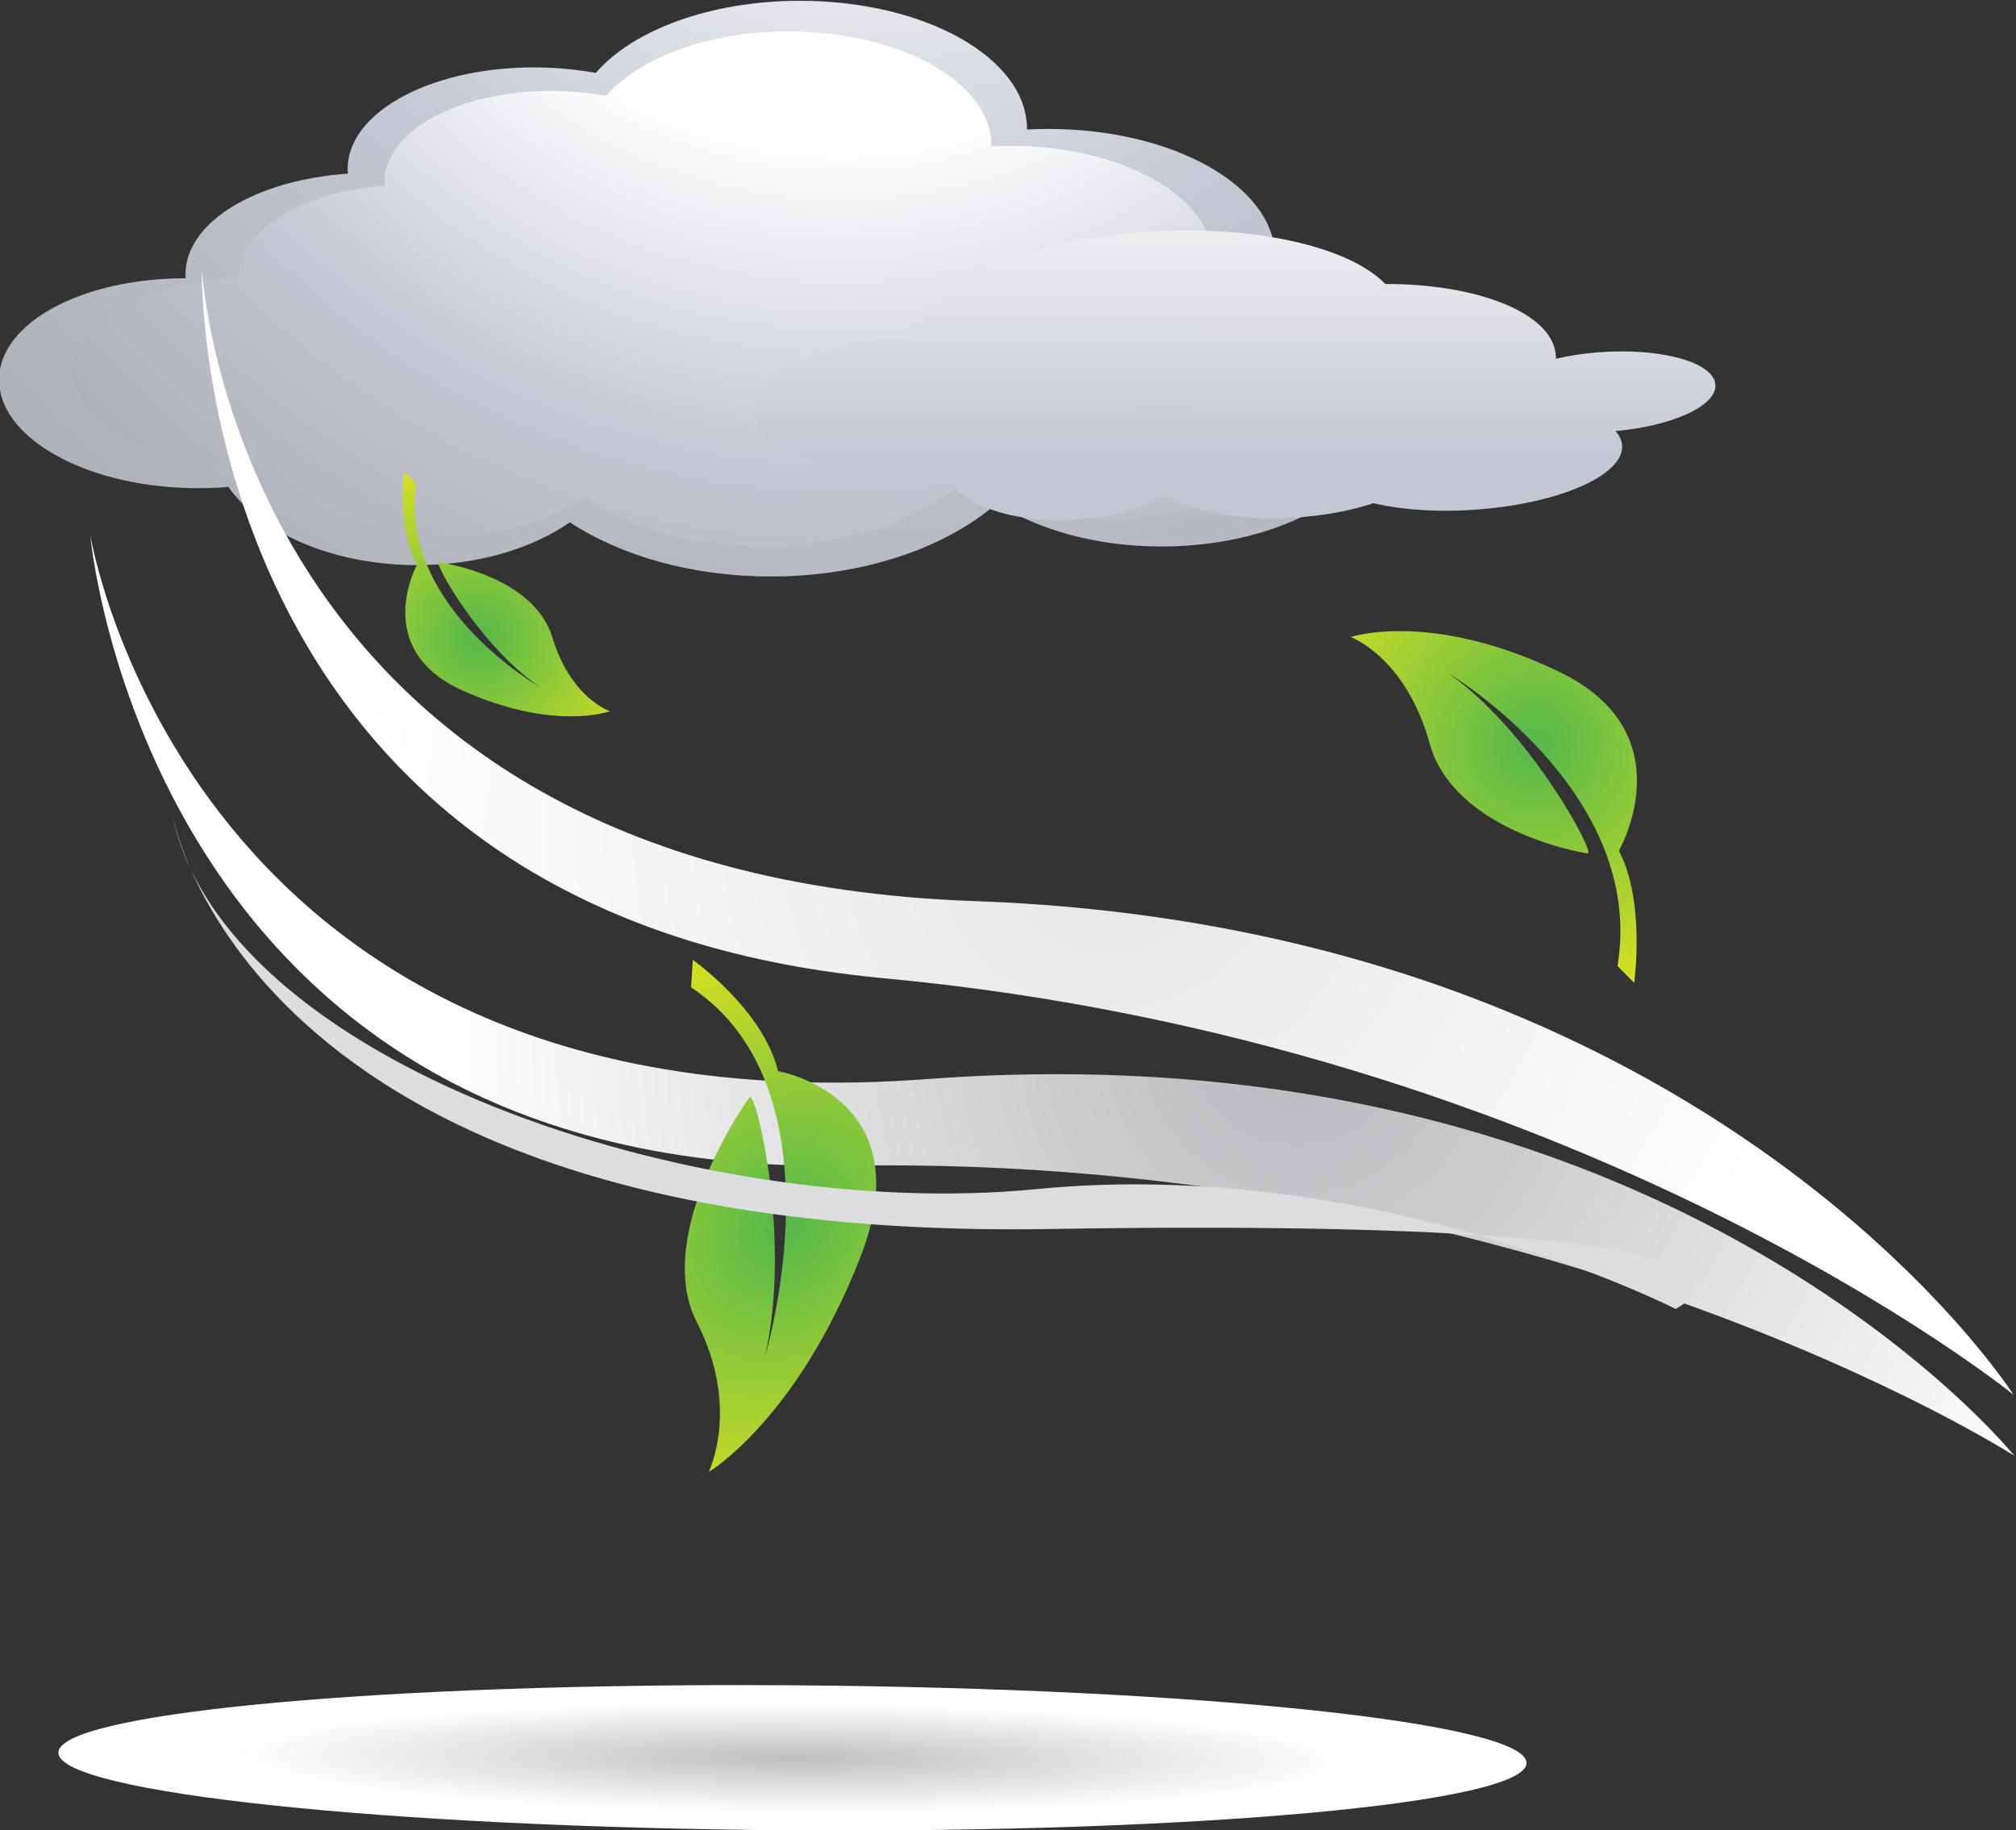 <?xml version="1.0" encoding="UTF-8" standalone="no"?>
<svg
   xmlns:dc="http://purl.org/dc/elements/1.1/"
   xmlns:cc="http://creativecommons.org/ns#"
   xmlns:rdf="http://www.w3.org/1999/02/22-rdf-syntax-ns#"
   xmlns:svg="http://www.w3.org/2000/svg"
   xmlns="http://www.w3.org/2000/svg"
   xmlns:sodipodi="http://sodipodi.sourceforge.net/DTD/sodipodi-0.dtd"
   xmlns:inkscape="http://www.inkscape.org/namespaces/inkscape"
   width="93.821mm"
   height="85.152mm"
   viewBox="0 0 93.821 85.152"
   version="1.1"
   id="svg27094"
   inkscape:version="1.0.2-2 (e86c870879, 2021-01-15)"
   sodipodi:docname="windy.svg">
  <rect x="0" y="0" width="93.821" height="85.152" fill="#333333" stroke="none"/>
  <defs
     id="defs27088">
    <clipPath
       clipPathUnits="userSpaceOnUse"
       id="clipPath302">
      <path
         d="m 356.494,265.424 c -0.881,0.159 -1.809,0.259 -2.772,0.284 v 0 c -5.556,0.138 -10.124,-2.203 -10.202,-5.233 v 0 c -0.002,-0.107 0.003,-0.21 0.012,-0.317 v 0 c -4.755,-0.323 -8.422,-2.481 -8.491,-5.193 v 0 c -0.002,-0.093 0,-0.183 0.007,-0.277 v 0 c -5.356,0.008 -9.685,-2.287 -9.757,-5.234 v 0 c -0.076,-3.03 4.367,-5.595 9.928,-5.734 v 0 c 0.705,-0.018 1.395,0.004 2.064,0.06 v 0 c 1.689,-2.41 5.476,-4.089 9.877,-4.089 v 0 c 3.16,0 6,0.863 7.976,2.24 v 0 c 2.666,-1.748 6.387,-2.834 10.51,-2.834 v 0 c 4.854,0 9.155,1.505 11.827,3.827 v 0 c 2.163,-1.392 5.218,-2.259 8.608,-2.259 v 0 c 6.557,0 11.869,3.246 11.869,7.248 v 0 c 0,2.762 -2.522,5.16 -6.239,6.383 v 0 c 0.197,0.484 0.304,0.988 0.304,1.504 v 0 c 0,3.699 -5.313,6.697 -11.872,6.697 v 0 c -0.372,0 -0.738,-0.012 -1.101,-0.029 v 0 0.029 c 0,3.701 -5.315,6.699 -11.87,6.699 v 0 c -4.697,0 -8.754,-1.539 -10.678,-3.772"
         id="path300" />
    </clipPath>
    <radialGradient
       fx="0"
       fy="0"
       cx="0"
       cy="0"
       r="1"
       gradientUnits="userSpaceOnUse"
       gradientTransform="matrix(-109.412,0,0,-109.412,370.238,288.827)"
       spreadMethod="pad"
       id="radialGradient318">
      <stop
         style="stop-opacity:1;stop-color:#ffffff"
         offset="0"
         id="stop308" />
      <stop
         style="stop-opacity:1;stop-color:#ffffff"
         offset="0.066"
         id="stop310" />
      <stop
         style="stop-opacity:1;stop-color:#c3c7d3"
         offset="0.322"
         id="stop312" />
      <stop
         style="stop-opacity:1;stop-color:#8a8b87"
         offset="0.949"
         id="stop314" />
      <stop
         style="stop-opacity:1;stop-color:#8a8b87"
         offset="1"
         id="stop316" />
    </radialGradient>
    <clipPath
       clipPathUnits="userSpaceOnUse"
       id="clipPath328">
      <path
         d="m 357.037,264.226 c -0.784,0.142 -1.614,0.23 -2.475,0.252 v 0 c -4.966,0.125 -9.047,-1.97 -9.117,-4.674 v 0 c 0,-0.096 0.005,-0.192 0.011,-0.285 v 0 c -4.249,-0.289 -7.527,-2.219 -7.587,-4.641 v 0 c -0.003,-0.082 0,-0.166 0.006,-0.248 v 0 c -4.787,0.008 -8.653,-2.043 -8.722,-4.676 v 0 c -0.064,-2.705 3.906,-5 8.873,-5.127 v 0 c 0.631,-0.015 1.247,0.006 1.844,0.057 v 0 c 1.509,-2.155 4.894,-3.656 8.831,-3.656 v 0 c 2.82,0 5.359,0.771 7.126,2.003 v 0 c 2.379,-1.562 5.707,-2.533 9.39,-2.533 v 0 c 4.339,0 8.184,1.346 10.57,3.42 v 0 c 1.933,-1.242 4.662,-2.02 7.69,-2.02 v 0 c 5.859,0 10.611,2.901 10.611,6.479 v 0 c 0,2.463 -2.257,4.609 -5.577,5.704 v 0 c 0.175,0.431 0.27,0.88 0.27,1.343 v 0 c 0,3.307 -4.749,5.986 -10.606,5.986 v 0 c -0.333,0 -0.662,-0.01 -0.986,-0.027 v 0 0.027 c 0,3.305 -4.749,5.984 -10.608,5.984 v 0 c -4.195,0 -7.822,-1.374 -9.544,-3.368"
         id="path326" />
    </clipPath>
    <radialGradient
       fx="0"
       fy="0"
       cx="0"
       cy="0"
       r="1"
       gradientUnits="userSpaceOnUse"
       gradientTransform="matrix(-97.774,0,0,-97.774,369.322,285.137)"
       spreadMethod="pad"
       id="radialGradient344">
      <stop
         style="stop-opacity:1;stop-color:#ffffff"
         offset="0"
         id="stop334" />
      <stop
         style="stop-opacity:1;stop-color:#ffffff"
         offset="0.24"
         id="stop336" />
      <stop
         style="stop-opacity:1;stop-color:#c3c7d3"
         offset="0.415"
         id="stop338" />
      <stop
         style="stop-opacity:1;stop-color:#8a8b87"
         offset="0.793"
         id="stop340" />
      <stop
         style="stop-opacity:1;stop-color:#8a8b87"
         offset="1"
         id="stop342" />
    </radialGradient>
    <clipPath
       clipPathUnits="userSpaceOnUse"
       id="clipPath570">
      <path
         d="m 384.984,257.085 c -6.998,-0.551 -12.267,-3.287 -11.767,-6.111 v 0 c 0.494,-2.822 6.572,-4.665 13.568,-4.112 v 0 c 7,0.553 12.267,3.289 11.771,6.114 v 0 c -0.44,2.486 -5.199,4.207 -11.105,4.207 v 0 c -0.803,0 -1.629,-0.032 -2.467,-0.098"
         id="path568" />
    </clipPath>
    <linearGradient
       x1="0"
       y1="0"
       x2="1"
       y2="0"
       gradientUnits="userSpaceOnUse"
       gradientTransform="matrix(-1.7e-6,-39.702,-39.702,1.7e-6,385.887,257.101)"
       spreadMethod="pad"
       id="linearGradient586">
      <stop
         style="stop-opacity:1;stop-color:#eeeef1"
         offset="0"
         id="stop576" />
      <stop
         style="stop-opacity:1;stop-color:#c3c7d3"
         offset="0.299"
         id="stop578" />
      <stop
         style="stop-opacity:1;stop-color:#c3c7d3"
         offset="0.388"
         id="stop580" />
      <stop
         style="stop-opacity:1;stop-color:#afb2b8"
         offset="0.596"
         id="stop582" />
      <stop
         style="stop-opacity:1;stop-color:#afb2b8"
         offset="1"
         id="stop584" />
    </linearGradient>
    <clipPath
       clipPathUnits="userSpaceOnUse"
       id="clipPath596">
      <path
         d="m 396.013,254.318 c -5.473,-0.433 -9.574,-2.683 -9.161,-5.024 v 0 c 0.414,-2.342 5.183,-3.893 10.656,-3.461 v 0 c 5.47,0.434 9.573,2.684 9.16,5.026 v 0 c -0.364,2.079 -4.163,3.531 -8.836,3.531 v 0 c -0.594,0 -1.202,-0.024 -1.819,-0.072"
         id="path594" />
    </clipPath>
    <linearGradient
       x1="0"
       y1="0"
       x2="1"
       y2="0"
       gradientUnits="userSpaceOnUse"
       gradientTransform="matrix(-1.7e-6,-39.708,-39.708,1.7e-6,396.76,257.101)"
       spreadMethod="pad"
       id="linearGradient612">
      <stop
         style="stop-opacity:1;stop-color:#eeeef1"
         offset="0"
         id="stop602" />
      <stop
         style="stop-opacity:1;stop-color:#c3c7d3"
         offset="0.299"
         id="stop604" />
      <stop
         style="stop-opacity:1;stop-color:#c3c7d3"
         offset="0.388"
         id="stop606" />
      <stop
         style="stop-opacity:1;stop-color:#afb2b8"
         offset="0.596"
         id="stop608" />
      <stop
         style="stop-opacity:1;stop-color:#afb2b8"
         offset="1"
         id="stop610" />
    </linearGradient>
    <clipPath
       clipPathUnits="userSpaceOnUse"
       id="clipPath622">
      <path
         d="m 392.223,248.724 c -4.307,-0.338 -7.538,-2.076 -7.223,-3.875 v 0 c 0.316,-1.807 4.065,-2.99 8.372,-2.649 v 0 c 4.306,0.338 7.539,2.076 7.222,3.879 v 0 c -0.282,1.594 -3.244,2.704 -6.902,2.704 v 0 c -0.479,0 -0.971,-0.019 -1.469,-0.059"
         id="path620" />
    </clipPath>
    <linearGradient
       x1="0"
       y1="0"
       x2="1"
       y2="0"
       gradientUnits="userSpaceOnUse"
       gradientTransform="matrix(-1.7e-6,-39.7,-39.7,1.7e-6,392.797,257.1)"
       spreadMethod="pad"
       id="linearGradient638">
      <stop
         style="stop-opacity:1;stop-color:#eeeef1"
         offset="0"
         id="stop628" />
      <stop
         style="stop-opacity:1;stop-color:#c3c7d3"
         offset="0.299"
         id="stop630" />
      <stop
         style="stop-opacity:1;stop-color:#c3c7d3"
         offset="0.388"
         id="stop632" />
      <stop
         style="stop-opacity:1;stop-color:#afb2b8"
         offset="0.596"
         id="stop634" />
      <stop
         style="stop-opacity:1;stop-color:#afb2b8"
         offset="1"
         id="stop636" />
    </linearGradient>
    <clipPath
       clipPathUnits="userSpaceOnUse"
       id="clipPath648">
      <path
         d="m 380.669,248.253 c -3.528,-0.278 -6.149,-1.887 -5.848,-3.588 v 0 c 0.3,-1.703 3.406,-2.859 6.935,-2.58 v 0 c 3.53,0.277 6.148,1.882 5.845,3.59 v 0 c -0.269,1.532 -2.808,2.62 -5.884,2.62 v 0 c -0.343,0 -0.693,-0.014 -1.048,-0.042"
         id="path646" />
    </clipPath>
    <linearGradient
       x1="0"
       y1="0"
       x2="1"
       y2="0"
       gradientUnits="userSpaceOnUse"
       gradientTransform="matrix(-1.7e-6,-39.701,-39.701,1.7e-6,381.211,257.1)"
       spreadMethod="pad"
       id="linearGradient664">
      <stop
         style="stop-opacity:1;stop-color:#eeeef1"
         offset="0"
         id="stop654" />
      <stop
         style="stop-opacity:1;stop-color:#c3c7d3"
         offset="0.299"
         id="stop656" />
      <stop
         style="stop-opacity:1;stop-color:#c3c7d3"
         offset="0.388"
         id="stop658" />
      <stop
         style="stop-opacity:1;stop-color:#afb2b8"
         offset="0.596"
         id="stop660" />
      <stop
         style="stop-opacity:1;stop-color:#afb2b8"
         offset="1"
         id="stop662" />
    </linearGradient>
    <clipPath
       clipPathUnits="userSpaceOnUse"
       id="clipPath674">
      <path
         d="m 401.691,248.259 c -4.398,-0.346 -7.734,-1.893 -7.463,-3.457 v 0 c 0.277,-1.559 4.066,-2.545 8.46,-2.197 v 0 c 4.395,0.347 7.738,1.894 7.46,3.457 v 0 c -0.238,1.348 -3.094,2.267 -6.701,2.267 v 0 c -0.569,0 -1.157,-0.023 -1.756,-0.07"
         id="path672" />
    </clipPath>
    <linearGradient
       x1="0"
       y1="0"
       x2="1"
       y2="0"
       gradientUnits="userSpaceOnUse"
       gradientTransform="matrix(-1.7e-6,-39.7,-39.7,1.7e-6,402.188,257.1)"
       spreadMethod="pad"
       id="linearGradient690">
      <stop
         style="stop-opacity:1;stop-color:#eeeef1"
         offset="0"
         id="stop680" />
      <stop
         style="stop-opacity:1;stop-color:#c3c7d3"
         offset="0.299"
         id="stop682" />
      <stop
         style="stop-opacity:1;stop-color:#c3c7d3"
         offset="0.388"
         id="stop684" />
      <stop
         style="stop-opacity:1;stop-color:#afb2b8"
         offset="0.596"
         id="stop686" />
      <stop
         style="stop-opacity:1;stop-color:#afb2b8"
         offset="1"
         id="stop688" />
    </linearGradient>
    <clipPath
       clipPathUnits="userSpaceOnUse"
       id="clipPath700">
      <path
         d="m 408.899,250.816 c -3.186,-0.251 -5.602,-1.381 -5.401,-2.524 v 0 c 0.201,-1.14 2.945,-1.863 6.128,-1.609 v 0 c 3.185,0.252 5.606,1.38 5.403,2.521 v 0 c -0.173,0.988 -2.254,1.661 -4.879,1.661 v 0 c -0.405,0 -0.825,-0.016 -1.251,-0.049"
         id="path698" />
    </clipPath>
    <linearGradient
       x1="0"
       y1="0"
       x2="1"
       y2="0"
       gradientUnits="userSpaceOnUse"
       gradientTransform="matrix(-1.7e-6,-39.711,-39.711,1.7e-6,409.263,257.102)"
       spreadMethod="pad"
       id="linearGradient716">
      <stop
         style="stop-opacity:1;stop-color:#eeeef1"
         offset="0"
         id="stop706" />
      <stop
         style="stop-opacity:1;stop-color:#c3c7d3"
         offset="0.299"
         id="stop708" />
      <stop
         style="stop-opacity:1;stop-color:#c3c7d3"
         offset="0.388"
         id="stop710" />
      <stop
         style="stop-opacity:1;stop-color:#afb2b8"
         offset="0.596"
         id="stop712" />
      <stop
         style="stop-opacity:1;stop-color:#afb2b8"
         offset="1"
         id="stop714" />
    </linearGradient>
    <clipPath
       clipPathUnits="userSpaceOnUse"
       id="clipPath726">
      <path
         d="m 371.64,251.513 c -4.127,-0.328 -7.208,-2.104 -6.877,-3.964 v 0 c 0.326,-1.863 3.936,-3.109 8.064,-2.782 v 0 c 4.126,0.325 7.207,2.101 6.877,3.962 v 0 c -0.293,1.665 -3.206,2.835 -6.768,2.835 v 0 c -0.424,0 -0.857,-0.017 -1.296,-0.051"
         id="path724" />
    </clipPath>
    <linearGradient
       x1="0"
       y1="0"
       x2="1"
       y2="0"
       gradientUnits="userSpaceOnUse"
       gradientTransform="matrix(-1.7e-6,-39.711,-39.711,1.7e-6,372.233,257.103)"
       spreadMethod="pad"
       id="linearGradient742">
      <stop
         style="stop-opacity:1;stop-color:#eeeef1"
         offset="0"
         id="stop732" />
      <stop
         style="stop-opacity:1;stop-color:#c3c7d3"
         offset="0.299"
         id="stop734" />
      <stop
         style="stop-opacity:1;stop-color:#c3c7d3"
         offset="0.388"
         id="stop736" />
      <stop
         style="stop-opacity:1;stop-color:#afb2b8"
         offset="0.596"
         id="stop738" />
      <stop
         style="stop-opacity:1;stop-color:#afb2b8"
         offset="1"
         id="stop740" />
    </linearGradient>
    <clipPath
       clipPathUnits="userSpaceOnUse"
       id="clipPath778">
      <path
         d="m 328.392,177.606 c -0.014,-2.093 17.16,-3.911 38.359,-4.062 v 0 c 21.198,-0.148 38.397,1.426 38.412,3.519 v 0 c 0.013,2.096 -17.16,3.914 -38.36,4.063 v 0 c -0.938,0.007 -1.866,0.01 -2.787,0.01 v 0 c -19.897,0 -35.61,-1.528 -35.624,-3.53"
         id="path776" />
    </clipPath>
    <radialGradient
       fx="0"
       fy="0"
       cx="0"
       cy="0"
       r="1"
       gradientUnits="userSpaceOnUse"
       gradientTransform="matrix(34.932,-0.247,-0.024,-3.448,366.777,177.335)"
       spreadMethod="pad"
       id="radialGradient790">
      <stop
         style="stop-opacity:1;stop-color:#bfbfbf"
         offset="0"
         id="stop784" />
      <stop
         style="stop-opacity:1;stop-color:#ffffff"
         offset="0.831"
         id="stop786" />
      <stop
         style="stop-opacity:1;stop-color:#ffffff"
         offset="1"
         id="stop788" />
    </radialGradient>
    <clipPath
       clipPathUnits="userSpaceOnUse"
       id="clipPath2282">
      <path
         d="m 469.301,81.329 c 36.539,0.624 61.111,-15.171 61.111,-15.171 v 0 c 0,0 -18.163,22.588 -56.839,19.699 v 0 c -38.681,-2.886 -43.778,28.459 -43.778,28.459 v 0 c 0,0 2.962,-33.611 39.506,-32.987"
         id="path2280" />
    </clipPath>
    <radialGradient
       fx="0"
       fy="0"
       cx="0"
       cy="0"
       r="1"
       gradientUnits="userSpaceOnUse"
       gradientTransform="matrix(43.124,-12.994,-12.994,-43.124,492.958,87.961)"
       spreadMethod="pad"
       id="radialGradient2294">
      <stop
         style="stop-opacity:1;stop-color:#bcbdc0"
         offset="0"
         id="stop2288" />
      <stop
         style="stop-opacity:1;stop-color:#bcbdc0"
         offset="0.06"
         id="stop2290" />
      <stop
         style="stop-opacity:1;stop-color:#ffffff"
         offset="1"
         id="stop2292-7" />
    </radialGradient>
    <clipPath
       clipPathUnits="userSpaceOnUse"
       id="clipPath2304">
      <path
         d="m 471.281,91.129 c 36.39,-3.383 59.084,-21.776 59.084,-21.776 v 0 c 0,0 -15.579,24.44 -54.34,25.809 v 0 c -38.765,1.369 -40.394,33.086 -40.394,33.086 v 0 c 0,0 -0.742,-33.733 35.65,-37.119"
         id="path2302" />
    </clipPath>
    <radialGradient
       fx="0"
       fy="0"
       cx="0"
       cy="0"
       r="1"
       gradientUnits="userSpaceOnUse"
       gradientTransform="matrix(39.439,0,0,-39.439,482.997,98.801)"
       spreadMethod="pad"
       id="radialGradient2316">
      <stop
         style="stop-opacity:1;stop-color:#e6e7e8"
         offset="0"
         id="stop2310" />
      <stop
         style="stop-opacity:1;stop-color:#e6e7e8"
         offset="0.06"
         id="stop2312" />
      <stop
         style="stop-opacity:1;stop-color:#ffffff"
         offset="1"
         id="stop2314" />
    </radialGradient>
    <clipPath
       clipPathUnits="userSpaceOnUse"
       id="clipPath2326">
      <path
         d="m 495.706,108.965 c 0,0 2.873,-1.032 4.127,-5.557 v 0 c 1.256,-4.531 7.873,-5.72 8.274,-5.752 v 0 c 0.401,-0.029 -2.987,6.41 -7.315,9.432 v 0 c 0,0 10.389,-6.182 8.865,-15.322 v 0 l 0.873,-0.875 c 0,0 0.6,4.245 -0.801,6.906 v 0 c 0,0 3.569,6.162 -3.157,9.373 v 0 c -3.57,1.707 -6.413,2.107 -8.294,2.107 v 0 c -1.661,0 -2.572,-0.312 -2.572,-0.312"
         id="path2324" />
    </clipPath>
    <radialGradient
       fx="0"
       fy="0"
       cx="0"
       cy="0"
       r="1"
       gradientUnits="userSpaceOnUse"
       gradientTransform="matrix(13.502,-1.059,-1.059,-13.502,505.306,103.344)"
       spreadMethod="pad"
       id="radialGradient2338">
      <stop
         style="stop-opacity:1;stop-color:#5bba48"
         offset="0"
         id="stop2332" />
      <stop
         style="stop-opacity:1;stop-color:#5bba48"
         offset="0.06"
         id="stop2334" />
      <stop
         style="stop-opacity:1;stop-color:#d9e021"
         offset="1"
         id="stop2336" />
    </radialGradient>
    <clipPath
       clipPathUnits="userSpaceOnUse"
       id="clipPath2348">
      <path
         d="m 446.882,112.746 c 0,0 -2.421,-4.416 2.385,-6.576 v 0 c 4.805,-2.154 7.706,-1.082 7.706,-1.082 v 0 c 0,0 -2.046,0.676 -3.008,3.855 v 0 c -0.962,3.178 -5.657,3.911 -5.94,3.922 v 0 c -0.285,0.02 2.217,-4.473 5.319,-6.534 v 0 c 0,0 -7.438,4.196 -6.513,10.679 v 0 l -0.63,0.599 c 0,0 -0.355,-3.009 0.681,-4.863"
         id="path2346" />
    </clipPath>
    <radialGradient
       fx="0"
       fy="0"
       cx="0"
       cy="0"
       r="1"
       gradientUnits="userSpaceOnUse"
       gradientTransform="matrix(-9.556,0.525,0.525,9.556,450.098,108.898)"
       spreadMethod="pad"
       id="radialGradient2360">
      <stop
         style="stop-opacity:1;stop-color:#5bba48"
         offset="0"
         id="stop2354" />
      <stop
         style="stop-opacity:1;stop-color:#5bba48"
         offset="0.06"
         id="stop2356" />
      <stop
         style="stop-opacity:1;stop-color:#d9e021"
         offset="1"
         id="stop2358" />
    </radialGradient>
    <clipPath
       clipPathUnits="userSpaceOnUse"
       id="clipPath2370">
      <path
         d="m 461.215,90.651 c 8.095,-5.35 3.855,-19.34 3.855,-19.34 v 0 c 1.436,6.156 -0.476,13.978 -0.793,13.59 v 0 c -0.314,-0.386 -5.064,-7.272 -2.764,-11.751 v 0 c 2.298,-4.475 0.619,-7.84 0.619,-7.84 v 0 c 0,0 4.582,2.709 7.918,11.188 v 0 c 3.337,8.475 -4.287,9.773 -4.287,9.773 v 0 c -0.783,3.231 -4.456,5.815 -4.456,5.815 v 0 z"
         id="path2368" />
    </clipPath>
    <radialGradient
       fx="0"
       fy="0"
       cx="0"
       cy="0"
       r="1"
       gradientUnits="userSpaceOnUse"
       gradientTransform="matrix(10.707,13.042,-10.945,8.986,466.124,78.168)"
       spreadMethod="pad"
       id="radialGradient2382">
      <stop
         style="stop-opacity:1;stop-color:#5bba48"
         offset="0"
         id="stop2376-2" />
      <stop
         style="stop-opacity:1;stop-color:#5bba48"
         offset="0.06"
         id="stop2378-9" />
      <stop
         style="stop-opacity:1;stop-color:#d9e021"
         offset="1"
         id="stop2380" />
    </radialGradient>
    <clipPath
       clipPathUnits="userSpaceOnUse"
       id="clipPath2392">
      <path
         d="M 0,595.28 H 841.89 V 0 H 0 Z"
         id="path2390" />
    </clipPath>
  </defs>
  <sodipodi:namedview
     id="base"
     pagecolor="#ffffff"
     bordercolor="#666666"
     borderopacity="1.0"
     inkscape:pageopacity="0.0"
     inkscape:pageshadow="2"
     inkscape:zoom="0.35"
     inkscape:cx="-1.1619325"
     inkscape:cy="55.203007"
     inkscape:document-units="mm"
     inkscape:current-layer="layer1"
     inkscape:document-rotation="0"
     showgrid="false"
     fit-margin-top="0"
     fit-margin-left="0"
     fit-margin-right="0"
     fit-margin-bottom="0"
     inkscape:window-width="1267"
     inkscape:window-height="1040"
     inkscape:window-x="78"
     inkscape:window-y="0"
     inkscape:window-maximized="0" />
  <g
     inkscape:label="Layer 1"
     inkscape:groupmode="layer"
     id="layer1"
     transform="translate(-106.141,-133.561)">
    <g
       id="g296"
       transform="matrix(0.89,0,0,-0.89,-183.412,373.182)">
      <g
         id="g298"
         clip-path="url(#clipPath302)">
        <g
           id="g304">
          <g
             id="g306">
            <path
               d="m 356.494,265.424 c -0.881,0.159 -1.809,0.259 -2.772,0.284 v 0 c -5.556,0.138 -10.124,-2.203 -10.202,-5.233 v 0 c -0.002,-0.107 0.003,-0.21 0.012,-0.317 v 0 c -4.755,-0.323 -8.422,-2.481 -8.491,-5.193 v 0 c -0.002,-0.093 0,-0.183 0.007,-0.277 v 0 c -5.356,0.008 -9.685,-2.287 -9.757,-5.234 v 0 c -0.076,-3.03 4.367,-5.595 9.928,-5.734 v 0 c 0.705,-0.018 1.395,0.004 2.064,0.06 v 0 c 1.689,-2.41 5.476,-4.089 9.877,-4.089 v 0 c 3.16,0 6,0.863 7.976,2.24 v 0 c 2.666,-1.748 6.387,-2.834 10.51,-2.834 v 0 c 4.854,0 9.155,1.505 11.827,3.827 v 0 c 2.163,-1.392 5.218,-2.259 8.608,-2.259 v 0 c 6.557,0 11.869,3.246 11.869,7.248 v 0 c 0,2.762 -2.522,5.16 -6.239,6.383 v 0 c 0.197,0.484 0.304,0.988 0.304,1.504 v 0 c 0,3.699 -5.313,6.697 -11.872,6.697 v 0 c -0.372,0 -0.738,-0.012 -1.101,-0.029 v 0 0.029 c 0,3.701 -5.315,6.699 -11.87,6.699 v 0 c -4.697,0 -8.754,-1.539 -10.678,-3.772"
               style="fill:url(#radialGradient318);stroke:none"
               id="path320" />
          </g>
        </g>
      </g>
    </g>
    <g
       id="g322"
       transform="matrix(0.89,0,0,-0.89,-183.412,373.182)">
      <g
         id="g324"
         clip-path="url(#clipPath328)">
        <g
           id="g330">
          <g
             id="g332">
            <path
               d="m 357.037,264.226 c -0.784,0.142 -1.614,0.23 -2.475,0.252 v 0 c -4.966,0.125 -9.047,-1.97 -9.117,-4.674 v 0 c 0,-0.096 0.005,-0.192 0.011,-0.285 v 0 c -4.249,-0.289 -7.527,-2.219 -7.587,-4.641 v 0 c -0.003,-0.082 0,-0.166 0.006,-0.248 v 0 c -4.787,0.008 -8.653,-2.043 -8.722,-4.676 v 0 c -0.064,-2.705 3.906,-5 8.873,-5.127 v 0 c 0.631,-0.015 1.247,0.006 1.844,0.057 v 0 c 1.509,-2.155 4.894,-3.656 8.831,-3.656 v 0 c 2.82,0 5.359,0.771 7.126,2.003 v 0 c 2.379,-1.562 5.707,-2.533 9.39,-2.533 v 0 c 4.339,0 8.184,1.346 10.57,3.42 v 0 c 1.933,-1.242 4.662,-2.02 7.69,-2.02 v 0 c 5.859,0 10.611,2.901 10.611,6.479 v 0 c 0,2.463 -2.257,4.609 -5.577,5.704 v 0 c 0.175,0.431 0.27,0.88 0.27,1.343 v 0 c 0,3.307 -4.749,5.986 -10.606,5.986 v 0 c -0.333,0 -0.662,-0.01 -0.986,-0.027 v 0 0.027 c 0,3.305 -4.749,5.984 -10.608,5.984 v 0 c -4.195,0 -7.822,-1.374 -9.544,-3.368"
               style="fill:url(#radialGradient344);stroke:none"
               id="path346" />
          </g>
        </g>
      </g>
    </g>
    <g
       id="g564"
       transform="matrix(0.89,0,0,-0.89,-183.412,373.182)">
      <g
         id="g566"
         clip-path="url(#clipPath570)">
        <g
           id="g572">
          <g
             id="g574">
            <path
               d="m 384.984,257.085 c -6.998,-0.551 -12.267,-3.287 -11.767,-6.111 v 0 c 0.494,-2.822 6.572,-4.665 13.568,-4.112 v 0 c 7,0.553 12.267,3.289 11.771,6.114 v 0 c -0.44,2.486 -5.199,4.207 -11.105,4.207 v 0 c -0.803,0 -1.629,-0.032 -2.467,-0.098"
               style="fill:url(#linearGradient586);stroke:none"
               id="path588" />
          </g>
        </g>
      </g>
    </g>
    <g
       id="g590"
       transform="matrix(0.89,0,0,-0.89,-183.412,373.182)">
      <g
         id="g592"
         clip-path="url(#clipPath596)">
        <g
           id="g598">
          <g
             id="g600">
            <path
               d="m 396.013,254.318 c -5.473,-0.433 -9.574,-2.683 -9.161,-5.024 v 0 c 0.414,-2.342 5.183,-3.893 10.656,-3.461 v 0 c 5.47,0.434 9.573,2.684 9.16,5.026 v 0 c -0.364,2.079 -4.163,3.531 -8.836,3.531 v 0 c -0.594,0 -1.202,-0.024 -1.819,-0.072"
               style="fill:url(#linearGradient612);stroke:none"
               id="path614" />
          </g>
        </g>
      </g>
    </g>
    <g
       id="g616"
       transform="matrix(0.89,0,0,-0.89,-183.412,373.182)">
      <g
         id="g618"
         clip-path="url(#clipPath622)">
        <g
           id="g624">
          <g
             id="g626">
            <path
               d="m 392.223,248.724 c -4.307,-0.338 -7.538,-2.076 -7.223,-3.875 v 0 c 0.316,-1.807 4.065,-2.99 8.372,-2.649 v 0 c 4.306,0.338 7.539,2.076 7.222,3.879 v 0 c -0.282,1.594 -3.244,2.704 -6.902,2.704 v 0 c -0.479,0 -0.971,-0.019 -1.469,-0.059"
               style="fill:url(#linearGradient638);stroke:none"
               id="path640" />
          </g>
        </g>
      </g>
    </g>
    <g
       id="g642"
       transform="matrix(0.89,0,0,-0.89,-183.412,373.182)">
      <g
         id="g644"
         clip-path="url(#clipPath648)">
        <g
           id="g650">
          <g
             id="g652">
            <path
               d="m 380.669,248.253 c -3.528,-0.278 -6.149,-1.887 -5.848,-3.588 v 0 c 0.3,-1.703 3.406,-2.859 6.935,-2.58 v 0 c 3.53,0.277 6.148,1.882 5.845,3.59 v 0 c -0.269,1.532 -2.808,2.62 -5.884,2.62 v 0 c -0.343,0 -0.693,-0.014 -1.048,-0.042"
               style="fill:url(#linearGradient664);stroke:none"
               id="path666" />
          </g>
        </g>
      </g>
    </g>
    <g
       id="g668"
       transform="matrix(0.89,0,0,-0.89,-183.412,373.182)">
      <g
         id="g670"
         clip-path="url(#clipPath674)">
        <g
           id="g676">
          <g
             id="g678">
            <path
               d="m 401.691,248.259 c -4.398,-0.346 -7.734,-1.893 -7.463,-3.457 v 0 c 0.277,-1.559 4.066,-2.545 8.46,-2.197 v 0 c 4.395,0.347 7.738,1.894 7.46,3.457 v 0 c -0.238,1.348 -3.094,2.267 -6.701,2.267 v 0 c -0.569,0 -1.157,-0.023 -1.756,-0.07"
               style="fill:url(#linearGradient690);stroke:none"
               id="path692" />
          </g>
        </g>
      </g>
    </g>
    <g
       id="g694"
       transform="matrix(0.89,0,0,-0.89,-183.412,373.182)">
      <g
         id="g696"
         clip-path="url(#clipPath700)">
        <g
           id="g702">
          <g
             id="g704">
            <path
               d="m 408.899,250.816 c -3.186,-0.251 -5.602,-1.381 -5.401,-2.524 v 0 c 0.201,-1.14 2.945,-1.863 6.128,-1.609 v 0 c 3.185,0.252 5.606,1.38 5.403,2.521 v 0 c -0.173,0.988 -2.254,1.661 -4.879,1.661 v 0 c -0.405,0 -0.825,-0.016 -1.251,-0.049"
               style="fill:url(#linearGradient716);stroke:none"
               id="path718" />
          </g>
        </g>
      </g>
    </g>
    <g
       id="g720"
       transform="matrix(0.89,0,0,-0.89,-183.412,373.182)">
      <g
         id="g722"
         clip-path="url(#clipPath726)">
        <g
           id="g728">
          <g
             id="g730">
            <path
               d="m 371.64,251.513 c -4.127,-0.328 -7.208,-2.104 -6.877,-3.964 v 0 c 0.326,-1.863 3.936,-3.109 8.064,-2.782 v 0 c 4.126,0.325 7.207,2.101 6.877,3.962 v 0 c -0.293,1.665 -3.206,2.835 -6.768,2.835 v 0 c -0.424,0 -0.857,-0.017 -1.296,-0.051"
               style="fill:url(#linearGradient742);stroke:none"
               id="path744" />
          </g>
        </g>
      </g>
    </g>
    <g
       id="g772"
       transform="matrix(0.89,0,0,-0.89,-183.412,373.182)">
      <g
         id="g774"
         clip-path="url(#clipPath778)">
        <g
           id="g780">
          <g
             id="g782">
            <path
               d="m 328.392,177.606 c -0.014,-2.093 17.16,-3.911 38.359,-4.062 v 0 c 21.198,-0.148 38.397,1.426 38.412,3.519 v 0 c 0.013,2.096 -17.16,3.914 -38.36,4.063 v 0 c -0.938,0.007 -1.866,0.01 -2.787,0.01 v 0 c -19.897,0 -35.61,-1.528 -35.624,-3.53"
               style="fill:url(#radialGradient790);stroke:none"
               id="path792" />
          </g>
        </g>
      </g>
    </g>
    <g
       id="g2276"
       transform="matrix(0.89,0,0,-0.89,-272.179,260.184)">
      <g
         id="g2278"
         clip-path="url(#clipPath2282)">
        <g
           id="g2284">
          <g
             id="g2286">
            <path
               d="m 469.301,81.329 c 36.539,0.624 61.111,-15.171 61.111,-15.171 v 0 c 0,0 -18.163,22.588 -56.839,19.699 v 0 c -38.681,-2.886 -43.778,28.459 -43.778,28.459 v 0 c 0,0 2.962,-33.611 39.506,-32.987"
               style="fill:url(#radialGradient2294);stroke:none"
               id="path2296" />
          </g>
        </g>
      </g>
    </g>
    <g
       id="g2298"
       transform="matrix(0.89,0,0,-0.89,-272.179,260.184)">
      <g
         id="g2300"
         clip-path="url(#clipPath2304)">
        <g
           id="g2306-7">
          <g
             id="g2308-2">
            <path
               d="m 471.281,91.129 c 36.39,-3.383 59.084,-21.776 59.084,-21.776 v 0 c 0,0 -15.579,24.44 -54.34,25.809 v 0 c -38.765,1.369 -40.394,33.086 -40.394,33.086 v 0 c 0,0 -0.742,-33.733 35.65,-37.119"
               style="fill:url(#radialGradient2316);stroke:none"
               id="path2318" />
          </g>
        </g>
      </g>
    </g>
    <g
       id="g2320"
       transform="matrix(0.89,0,0,-0.89,-272.179,260.184)">
      <g
         id="g2322"
         clip-path="url(#clipPath2326)">
        <g
           id="g2328">
          <g
             id="g2330">
            <path
               d="m 495.706,108.965 c 0,0 2.873,-1.032 4.127,-5.557 v 0 c 1.256,-4.531 7.873,-5.72 8.274,-5.752 v 0 c 0.401,-0.029 -2.987,6.41 -7.315,9.432 v 0 c 0,0 10.389,-6.182 8.865,-15.322 v 0 l 0.873,-0.875 c 0,0 0.6,4.245 -0.801,6.906 v 0 c 0,0 3.569,6.162 -3.157,9.373 v 0 c -3.57,1.707 -6.413,2.107 -8.294,2.107 v 0 c -1.661,0 -2.572,-0.312 -2.572,-0.312"
               style="fill:url(#radialGradient2338);stroke:none"
               id="path2340" />
          </g>
        </g>
      </g>
    </g>
    <g
       id="g2342-0"
       transform="matrix(0.89,0,0,-0.89,-272.179,260.184)">
      <g
         id="g2344"
         clip-path="url(#clipPath2348)">
        <g
           id="g2350">
          <g
             id="g2352">
            <path
               d="m 446.882,112.746 c 0,0 -2.421,-4.416 2.385,-6.576 v 0 c 4.805,-2.154 7.706,-1.082 7.706,-1.082 v 0 c 0,0 -2.046,0.676 -3.008,3.855 v 0 c -0.962,3.178 -5.657,3.911 -5.94,3.922 v 0 c -0.285,0.02 2.217,-4.473 5.319,-6.534 v 0 c 0,0 -7.438,4.196 -6.513,10.679 v 0 l -0.63,0.599 c 0,0 -0.355,-3.009 0.681,-4.863"
               style="fill:url(#radialGradient2360);stroke:none"
               id="path2362-1" />
          </g>
        </g>
      </g>
    </g>
    <g
       id="g2364"
       transform="matrix(0.89,0,0,-0.89,-272.179,260.184)">
      <g
         id="g2366-9"
         clip-path="url(#clipPath2370)">
        <g
           id="g2372">
          <g
             id="g2374">
            <path
               d="m 461.215,90.651 c 8.095,-5.35 3.855,-19.34 3.855,-19.34 v 0 c 1.436,6.156 -0.476,13.978 -0.793,13.59 v 0 c -0.314,-0.386 -5.064,-7.272 -2.764,-11.751 v 0 c 2.298,-4.475 0.619,-7.84 0.619,-7.84 v 0 c 0,0 4.582,2.709 7.918,11.188 v 0 c 3.337,8.475 -4.287,9.773 -4.287,9.773 v 0 c -0.783,3.231 -4.456,5.815 -4.456,5.815 v 0 z"
               style="fill:url(#radialGradient2382);stroke:none"
               id="path2384" />
          </g>
        </g>
      </g>
    </g>
    <g
       id="g2386-8"
       transform="matrix(0.89,0,0,-0.89,-272.179,260.184)">
      <g
         id="g2388"
         clip-path="url(#clipPath2392)">
        <g
           id="g2394-1"
           transform="translate(512.7,73.838)">
          <path
             d="m 0,0 c 0,0 -15.665,8.008 -33.418,6.266 -17.753,-1.745 -42.815,6.613 -45.25,19.839 0,0 3.48,-22.626 45.946,-21.925 C 9.746,4.873 0,0 0,0"
             style="fill:#dcddde;fill-opacity:1;fill-rule:nonzero;stroke:none"
             id="path2396" />
        </g>
      </g>
    </g>
  </g>
</svg>
